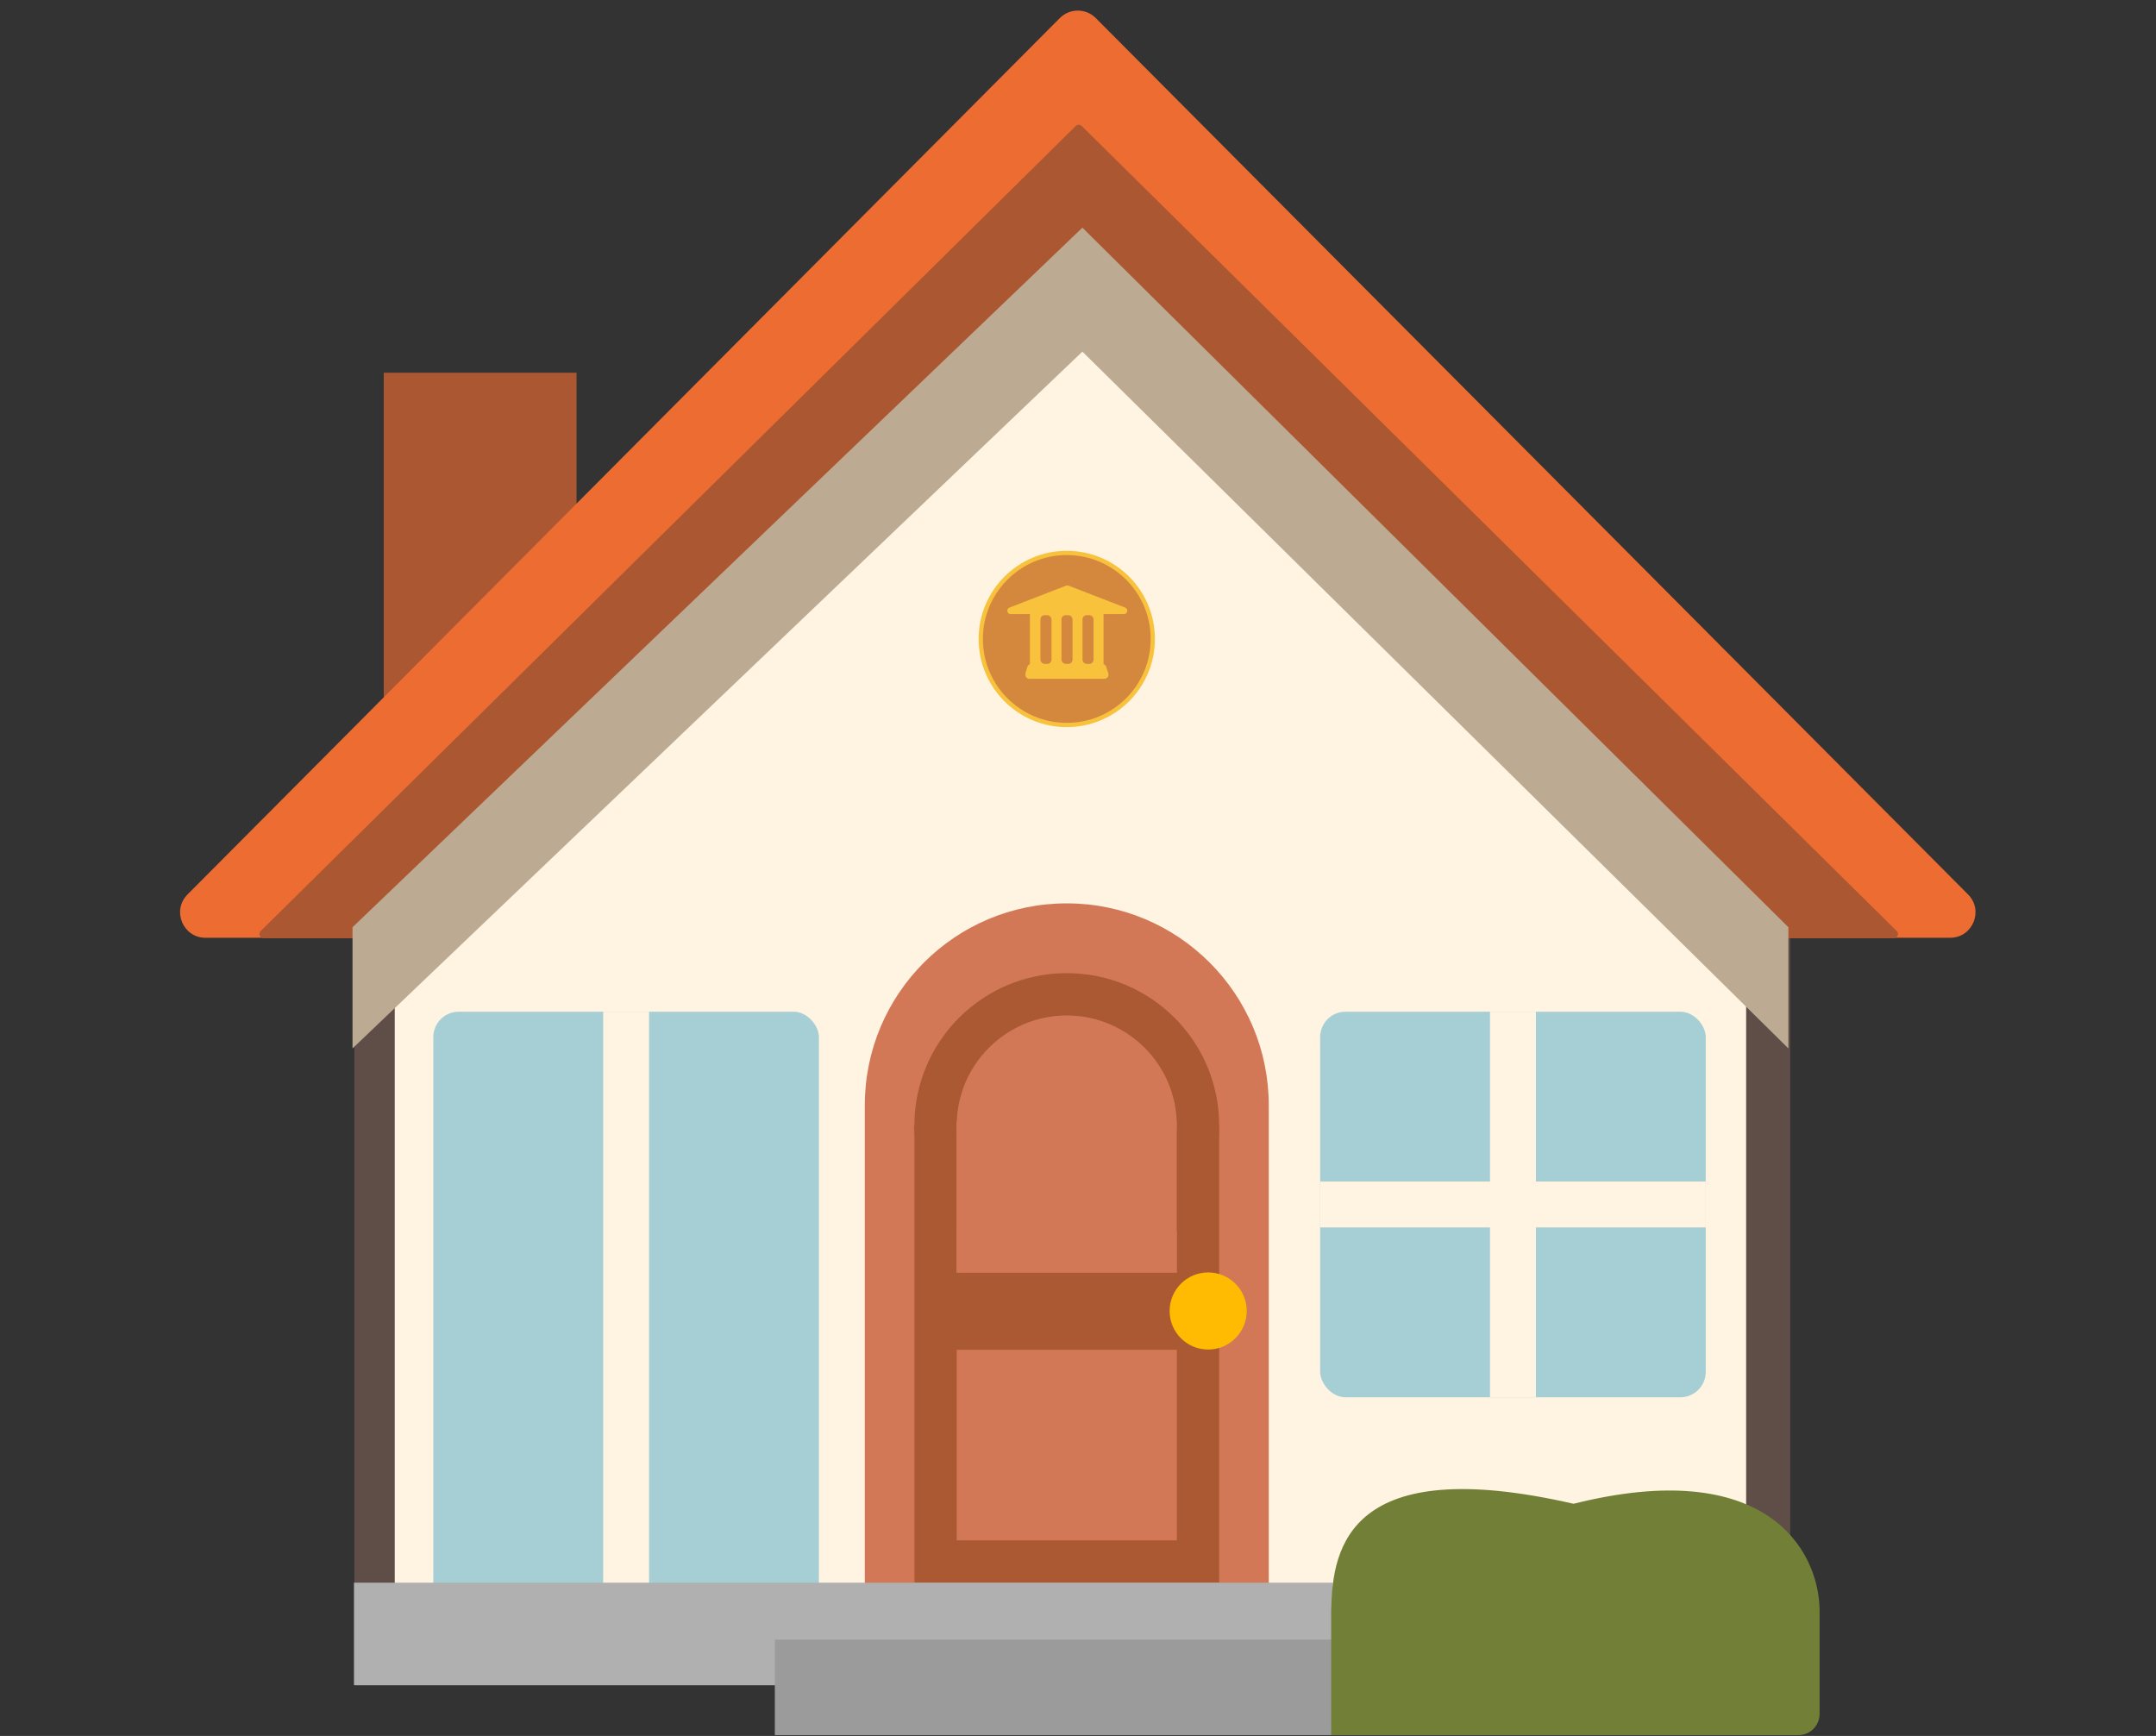 <svg width="2546" height="2050" viewBox="0 0 2546 2050" fill="none" xmlns="http://www.w3.org/2000/svg">
<rect x="0" y="0" width="2546" height="2050" fill="#333333" stroke="none"/>
<path d="M453.164 440.155H680.83V923.675H453.164V440.155Z" fill="#AB5832"/>
<rect x="418.473" y="1090.63" width="1695.57" height="899.824" fill="#5F4E47"/>
<path d="M1251.5 21.363C1263.23 9.581 1282.3 9.581 1294.03 21.363L2324.08 1056.27C2342.91 1075.19 2329.51 1107.43 2302.82 1107.43H242.704C216.011 1107.43 202.611 1075.19 221.442 1056.27L1251.5 21.363Z" fill="#ED6C31"/>
<path d="M1270.34 148.743C1272.28 146.82 1275.42 146.82 1277.36 148.743L2239.81 1099.42C2242.99 1102.56 2240.77 1107.98 2236.3 1107.98H311.396C306.926 1107.98 304.702 1102.56 307.882 1099.42L1270.34 148.743Z" fill="#AB5832"/>
<path fill-rule="evenodd" clip-rule="evenodd" d="M2077.16 1087.38L1264.09 310.06L451.02 1087.38H466.173V1962.27H2062.01V1087.38H2077.16Z" fill="#FFF3E1"/>
<path d="M416.305 1094.97V1238.07L1278.18 415.22L2111.88 1238.07V1094.97L1278.18 268.863L416.305 1094.97Z" fill="#BCAA93"/>
<rect x="511.707" y="1194.71" width="455.333" height="719.294" rx="30" fill="#A6CFD5"/>
<path d="M712.27 1194.71H766.476V1914H712.27V1194.71Z" fill="#FFF3E1"/>
<rect x="1558.97" y="1194.71" width="455.333" height="455.333" rx="30" fill="#A6CFD5"/>
<path fill-rule="evenodd" clip-rule="evenodd" d="M1813.74 1194.71H1759.54V1395.27H1558.97V1449.48H1759.54V1650.04H1813.74V1449.48H2014.31V1395.27H1813.74V1194.71Z" fill="#FFF3E1"/>
<path fill-rule="evenodd" clip-rule="evenodd" d="M1498.26 1305.29C1498.26 1173.56 1391.48 1066.78 1259.75 1066.78C1128.03 1066.78 1021.25 1173.56 1021.25 1305.29V1877.7H1498.26V1305.29Z" fill="#D27857"/>
<mask id="path-12-inside-1_124_159" fill="white">
<path d="M1079.79 1329.14H1439.72V1869.03H1079.79V1329.14Z"/>
</mask>
<path d="M1439.72 1869.03V1919.03H1489.72V1869.03H1439.72ZM1079.79 1869.03H1029.79V1919.03H1079.79V1869.03ZM1389.72 1329.14V1869.03H1489.72V1329.14H1389.72ZM1439.72 1819.03H1079.79V1919.03H1439.72V1819.03ZM1129.79 1869.03V1329.14H1029.79V1869.03H1129.79Z" fill="#AB5932" mask="url(#path-12-inside-1_124_159)"/>
<circle cx="1259.75" cy="1329.14" r="154.965" stroke="#AB5932" stroke-width="50"/>
<rect x="1129.53" y="1325" width="260" height="184" fill="#D27857"/>
<rect x="1094.53" y="1503" width="327" height="91" fill="#AB5932"/>
<circle cx="1426.71" cy="1548.13" r="45.533" fill="#FFBA02"/>
<rect x="418" y="1869" width="1156" height="121" fill="#B0B0B0"/>
<rect x="915.002" y="1936.25" width="726.364" height="112.749" fill="#9B9B9B"/>
<path fill-rule="evenodd" clip-rule="evenodd" d="M1571.98 1914.74V2049H2123.73C2137.54 2049 2148.73 2037.81 2148.73 2024V1899.39H2148.69C2146.83 1829.13 2084.5 1719.22 1858.19 1775.8C1593.57 1715.2 1573.59 1827.16 1572.1 1899.39H1571.98V1913.41C1571.98 1913.8 1571.98 1914.19 1571.98 1914.57C1571.98 1914.63 1571.98 1914.68 1571.98 1914.74Z" fill="#728037"/>
<circle cx="1259.75" cy="754.551" r="101.576" fill="#D3883E" stroke="#F9C23C" stroke-width="5"/>
<path fill-rule="evenodd" clip-rule="evenodd" d="M1261.82 691.604C1260.89 691.244 1259.86 691.244 1258.93 691.604L1192.1 717.464C1187.97 719.063 1189.11 725.195 1193.54 725.195H1216.21V784.296C1214.78 784.838 1213.64 786.021 1213.19 787.551L1210.92 795.205C1209.97 798.41 1212.37 801.626 1215.71 801.626H1304.08C1307.49 801.626 1309.9 798.282 1308.82 795.044L1306.27 787.391C1305.77 785.89 1304.61 784.749 1303.17 784.249V725.195H1327.21C1331.64 725.195 1332.78 719.063 1328.65 717.464L1261.82 691.604Z" fill="#F9C23C"/>
<rect x="1228.63" y="726.434" width="13.077" height="57.538" rx="5" fill="#D3883E"/>
<rect x="1253.48" y="726.434" width="13.077" height="57.538" rx="5" fill="#D3883E"/>
<rect x="1278.32" y="726.434" width="13.077" height="57.538" rx="5" fill="#D3883E"/>
</svg>
